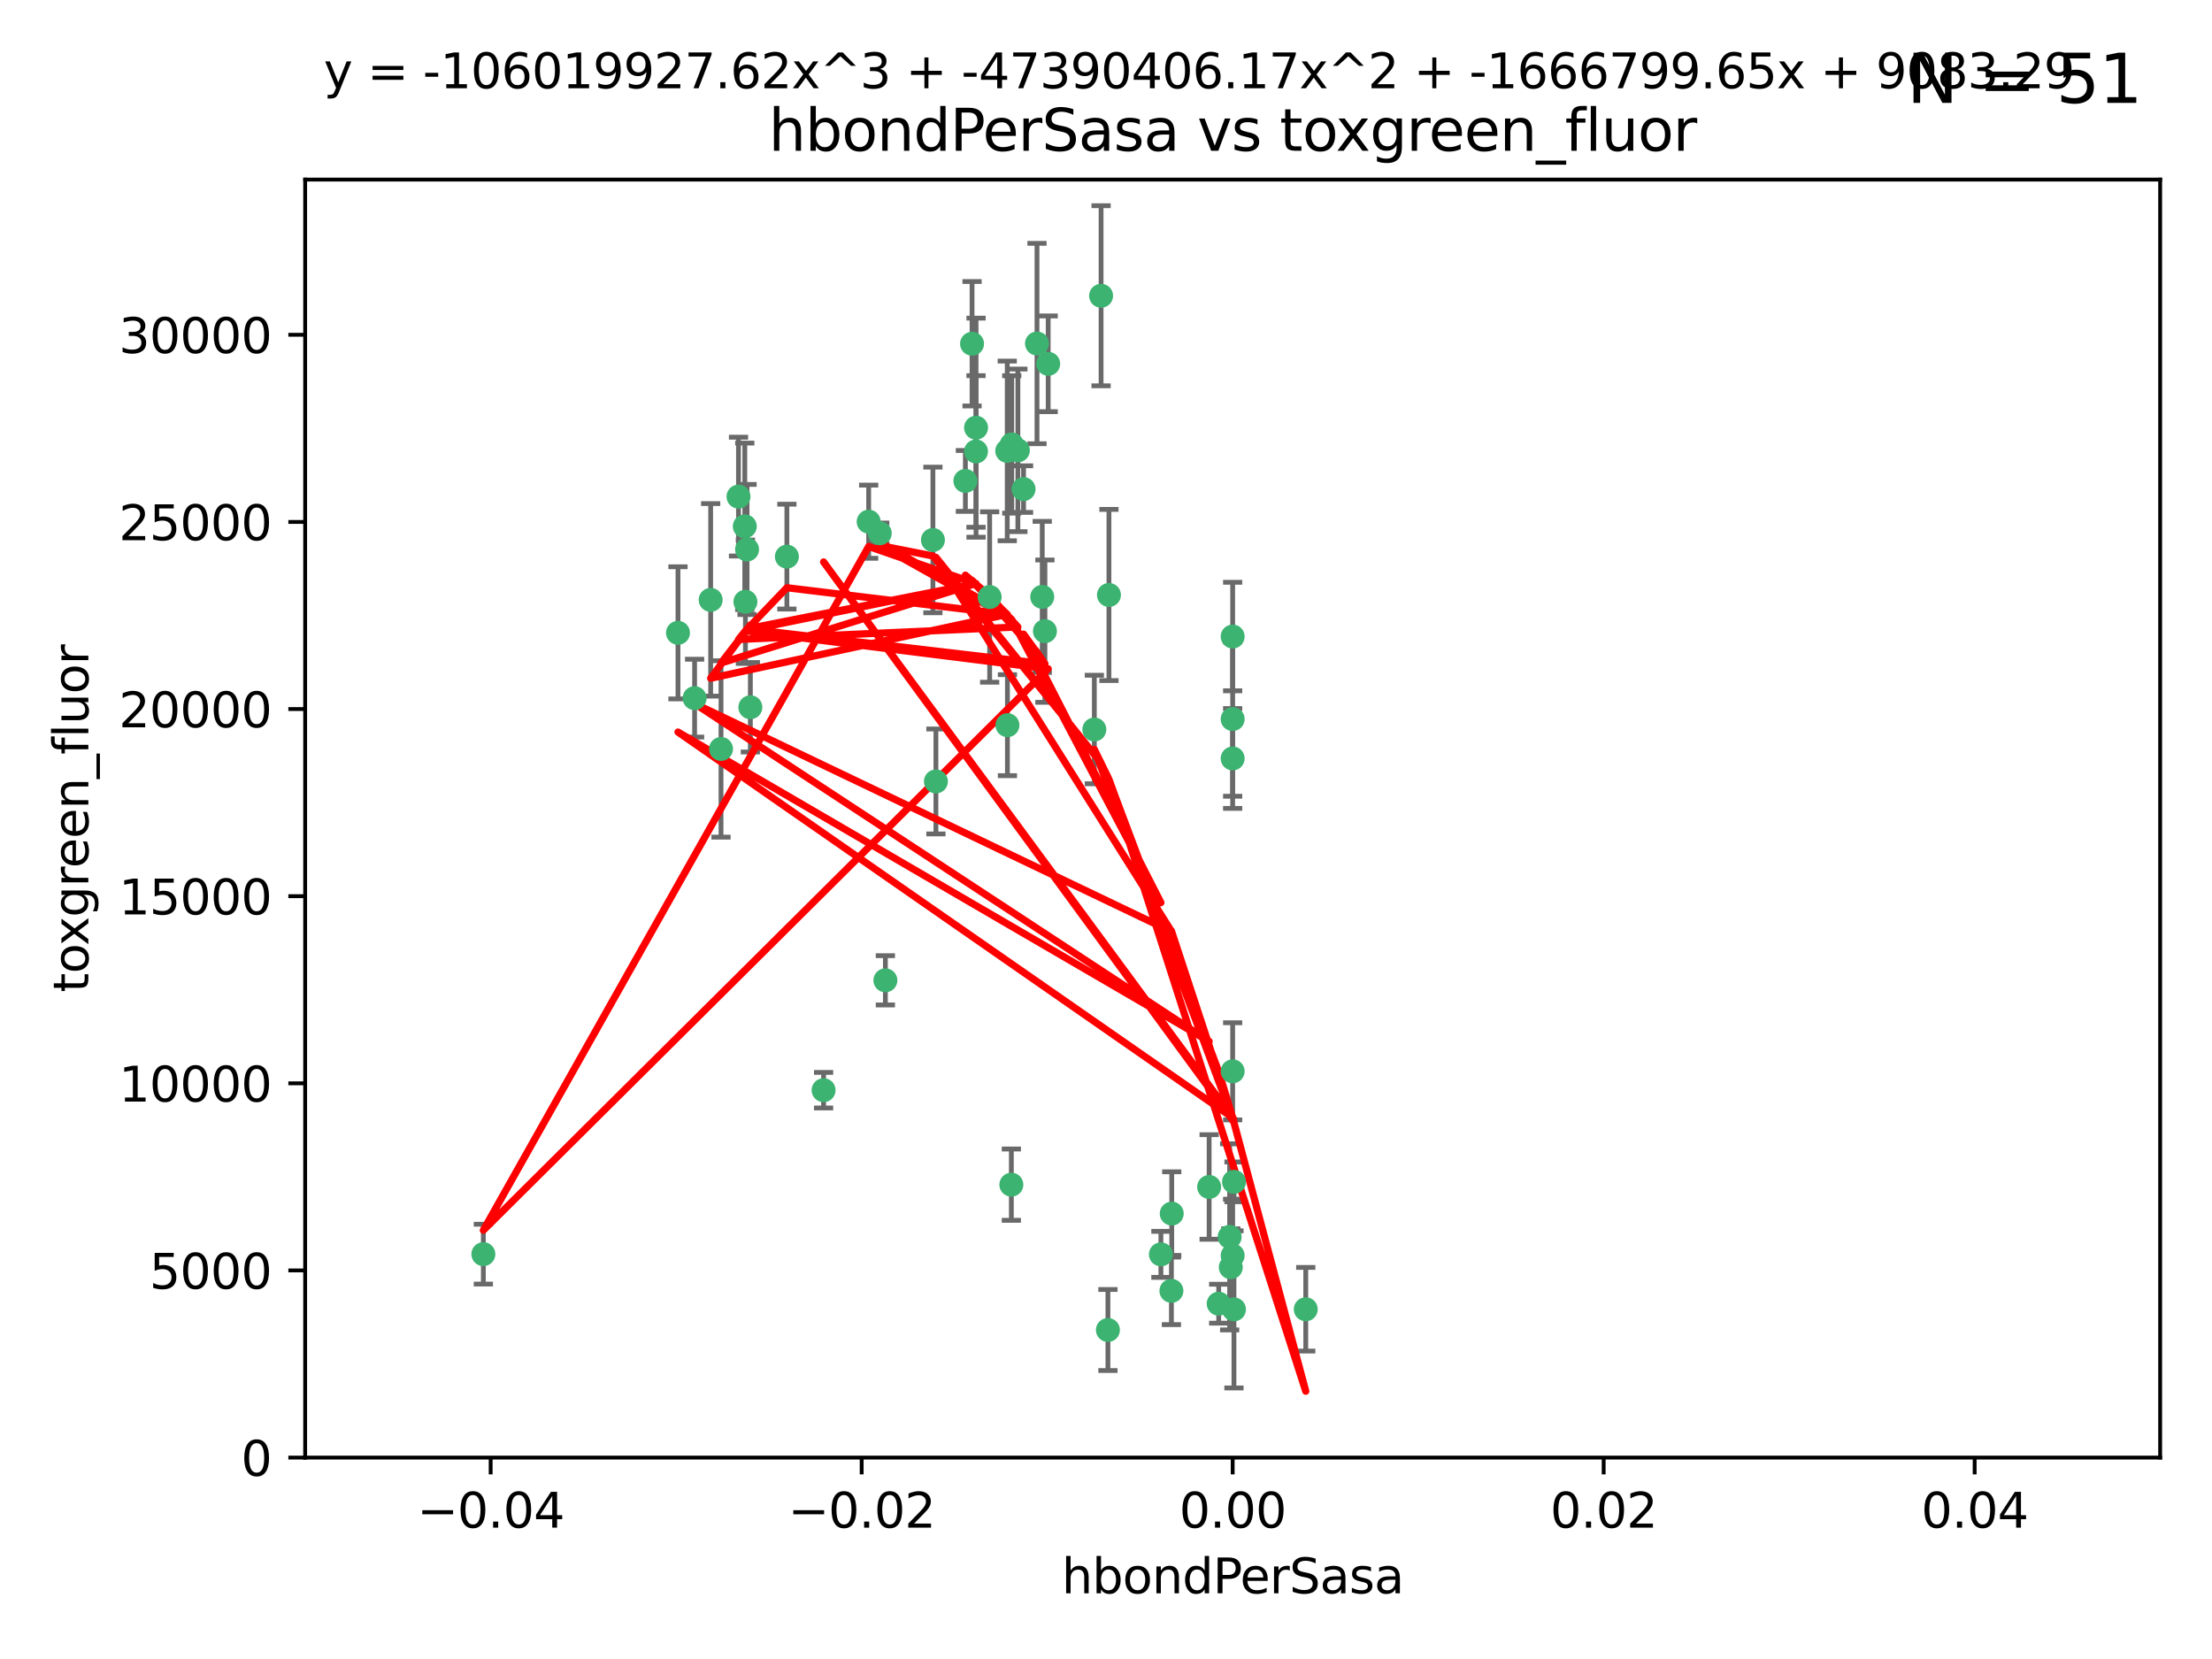 <?xml version="1.0" encoding="utf-8" standalone="no"?>
<!DOCTYPE svg PUBLIC "-//W3C//DTD SVG 1.1//EN"
  "http://www.w3.org/Graphics/SVG/1.1/DTD/svg11.dtd">
<svg xmlns:xlink="http://www.w3.org/1999/xlink" width="460.8pt" height="345.6pt" viewBox="0 0 460.8 345.6" xmlns="http://www.w3.org/2000/svg" version="1.1">
 <defs>
  <style type="text/css">*{stroke-linejoin: round; stroke-linecap: butt}</style>
 </defs>
 <g id="figure_1">
  <g id="patch_1">
   <path d="M 0 345.6 
L 460.8 345.6 
L 460.8 0 
L 0 0 
z
" style="fill: #ffffff"/>
  </g>
  <g id="axes_1">
   <g id="patch_2">
    <path d="M 63.571 303.64 
L 450 303.64 
L 450 37.411 
L 63.571 37.411 
z
" style="fill: #ffffff"/>
   </g>
   <g id="PathCollection_1">
    <defs>
     <path id="mbe8b7ec079" d="M 0 1.118 
C 0.297 1.118 0.581 1 0.791 0.791 
C 1 0.581 1.118 0.297 1.118 0 
C 1.118 -0.297 1 -0.581 0.791 -0.791 
C 0.581 -1 0.297 -1.118 0 -1.118 
C -0.297 -1.118 -0.581 -1 -0.791 -0.791 
C -1 -0.581 -1.118 -0.297 -1.118 0 
C -1.118 0.297 -1 0.581 -0.791 0.791 
C -0.581 1 -0.297 1.118 0 1.118 
z
" style="stroke: #3cb371"/>
    </defs>
    <g clip-path="url(#pa0b38a3436)">
     <use xlink:href="#mbe8b7ec079" x="216.026" y="71.562" style="fill: #3cb371; stroke: #3cb371"/>
     <use xlink:href="#mbe8b7ec079" x="217.677" y="131.48" style="fill: #3cb371; stroke: #3cb371"/>
     <use xlink:href="#mbe8b7ec079" x="155.626" y="114.467" style="fill: #3cb371; stroke: #3cb371"/>
     <use xlink:href="#mbe8b7ec079" x="203.329" y="89.097" style="fill: #3cb371; stroke: #3cb371"/>
     <use xlink:href="#mbe8b7ec079" x="180.96" y="108.676" style="fill: #3cb371; stroke: #3cb371"/>
     <use xlink:href="#mbe8b7ec079" x="100.691" y="261.259" style="fill: #3cb371; stroke: #3cb371"/>
     <use xlink:href="#mbe8b7ec079" x="218.359" y="75.786" style="fill: #3cb371; stroke: #3cb371"/>
     <use xlink:href="#mbe8b7ec079" x="155.286" y="125.356" style="fill: #3cb371; stroke: #3cb371"/>
     <use xlink:href="#mbe8b7ec079" x="203.319" y="94.046" style="fill: #3cb371; stroke: #3cb371"/>
     <use xlink:href="#mbe8b7ec079" x="150.202" y="156.019" style="fill: #3cb371; stroke: #3cb371"/>
     <use xlink:href="#mbe8b7ec079" x="156.315" y="147.335" style="fill: #3cb371; stroke: #3cb371"/>
     <use xlink:href="#mbe8b7ec079" x="148.044" y="124.965" style="fill: #3cb371; stroke: #3cb371"/>
     <use xlink:href="#mbe8b7ec079" x="209.828" y="93.933" style="fill: #3cb371; stroke: #3cb371"/>
     <use xlink:href="#mbe8b7ec079" x="163.922" y="115.953" style="fill: #3cb371; stroke: #3cb371"/>
     <use xlink:href="#mbe8b7ec079" x="155.154" y="109.646" style="fill: #3cb371; stroke: #3cb371"/>
     <use xlink:href="#mbe8b7ec079" x="153.844" y="103.453" style="fill: #3cb371; stroke: #3cb371"/>
     <use xlink:href="#mbe8b7ec079" x="212.043" y="93.812" style="fill: #3cb371; stroke: #3cb371"/>
     <use xlink:href="#mbe8b7ec079" x="206.164" y="124.367" style="fill: #3cb371; stroke: #3cb371"/>
     <use xlink:href="#mbe8b7ec079" x="201.107" y="100.184" style="fill: #3cb371; stroke: #3cb371"/>
     <use xlink:href="#mbe8b7ec079" x="210.768" y="92.588" style="fill: #3cb371; stroke: #3cb371"/>
     <use xlink:href="#mbe8b7ec079" x="241.838" y="261.303" style="fill: #3cb371; stroke: #3cb371"/>
     <use xlink:href="#mbe8b7ec079" x="213.226" y="101.886" style="fill: #3cb371; stroke: #3cb371"/>
     <use xlink:href="#mbe8b7ec079" x="217.118" y="124.337" style="fill: #3cb371; stroke: #3cb371"/>
     <use xlink:href="#mbe8b7ec079" x="202.496" y="71.61" style="fill: #3cb371; stroke: #3cb371"/>
     <use xlink:href="#mbe8b7ec079" x="209.868" y="151.067" style="fill: #3cb371; stroke: #3cb371"/>
     <use xlink:href="#mbe8b7ec079" x="184.442" y="204.22" style="fill: #3cb371; stroke: #3cb371"/>
     <use xlink:href="#mbe8b7ec079" x="210.682" y="246.787" style="fill: #3cb371; stroke: #3cb371"/>
     <use xlink:href="#mbe8b7ec079" x="183.273" y="111.087" style="fill: #3cb371; stroke: #3cb371"/>
     <use xlink:href="#mbe8b7ec079" x="194.344" y="112.487" style="fill: #3cb371; stroke: #3cb371"/>
     <use xlink:href="#mbe8b7ec079" x="229.376" y="61.614" style="fill: #3cb371; stroke: #3cb371"/>
     <use xlink:href="#mbe8b7ec079" x="194.968" y="162.792" style="fill: #3cb371; stroke: #3cb371"/>
     <use xlink:href="#mbe8b7ec079" x="244.095" y="252.814" style="fill: #3cb371; stroke: #3cb371"/>
     <use xlink:href="#mbe8b7ec079" x="144.699" y="145.439" style="fill: #3cb371; stroke: #3cb371"/>
     <use xlink:href="#mbe8b7ec079" x="251.887" y="247.267" style="fill: #3cb371; stroke: #3cb371"/>
     <use xlink:href="#mbe8b7ec079" x="141.236" y="131.829" style="fill: #3cb371; stroke: #3cb371"/>
     <use xlink:href="#mbe8b7ec079" x="256.786" y="132.603" style="fill: #3cb371; stroke: #3cb371"/>
     <use xlink:href="#mbe8b7ec079" x="244.027" y="268.906" style="fill: #3cb371; stroke: #3cb371"/>
     <use xlink:href="#mbe8b7ec079" x="256.397" y="263.993" style="fill: #3cb371; stroke: #3cb371"/>
     <use xlink:href="#mbe8b7ec079" x="253.875" y="271.584" style="fill: #3cb371; stroke: #3cb371"/>
     <use xlink:href="#mbe8b7ec079" x="230.801" y="277.063" style="fill: #3cb371; stroke: #3cb371"/>
     <use xlink:href="#mbe8b7ec079" x="227.97" y="151.97" style="fill: #3cb371; stroke: #3cb371"/>
     <use xlink:href="#mbe8b7ec079" x="257.056" y="272.768" style="fill: #3cb371; stroke: #3cb371"/>
     <use xlink:href="#mbe8b7ec079" x="256.786" y="223.176" style="fill: #3cb371; stroke: #3cb371"/>
     <use xlink:href="#mbe8b7ec079" x="256.159" y="257.661" style="fill: #3cb371; stroke: #3cb371"/>
     <use xlink:href="#mbe8b7ec079" x="256.786" y="149.795" style="fill: #3cb371; stroke: #3cb371"/>
     <use xlink:href="#mbe8b7ec079" x="256.786" y="261.551" style="fill: #3cb371; stroke: #3cb371"/>
     <use xlink:href="#mbe8b7ec079" x="272.013" y="272.741" style="fill: #3cb371; stroke: #3cb371"/>
     <use xlink:href="#mbe8b7ec079" x="231.015" y="123.943" style="fill: #3cb371; stroke: #3cb371"/>
     <use xlink:href="#mbe8b7ec079" x="257.069" y="246.204" style="fill: #3cb371; stroke: #3cb371"/>
     <use xlink:href="#mbe8b7ec079" x="171.569" y="227.107" style="fill: #3cb371; stroke: #3cb371"/>
     <use xlink:href="#mbe8b7ec079" x="256.786" y="157.999" style="fill: #3cb371; stroke: #3cb371"/>
    </g>
   </g>
   <g id="matplotlib.axis_1">
    <g id="xtick_1">
     <g id="line2d_1">
      <defs>
       <path id="maac0c11bdf" d="M 0 0 
L 0 3.5 
" style="stroke: #000000; stroke-width: 0.8"/>
      </defs>
      <g>
       <use xlink:href="#maac0c11bdf" x="102.214" y="303.64" style="stroke: #000000; stroke-width: 0.8"/>
      </g>
     </g>
     <g id="text_1">
      <!-- −0.04 -->
      <g transform="translate(86.891 318.238)scale(0.1 -0.1)">
       <defs>
        <path id="DejaVuSans-2212" d="M 678 2272 
L 4684 2272 
L 4684 1741 
L 678 1741 
L 678 2272 
z
" transform="scale(0.016)"/>
        <path id="DejaVuSans-30" d="M 2034 4250 
Q 1547 4250 1301 3770 
Q 1056 3291 1056 2328 
Q 1056 1369 1301 889 
Q 1547 409 2034 409 
Q 2525 409 2770 889 
Q 3016 1369 3016 2328 
Q 3016 3291 2770 3770 
Q 2525 4250 2034 4250 
z
M 2034 4750 
Q 2819 4750 3233 4129 
Q 3647 3509 3647 2328 
Q 3647 1150 3233 529 
Q 2819 -91 2034 -91 
Q 1250 -91 836 529 
Q 422 1150 422 2328 
Q 422 3509 836 4129 
Q 1250 4750 2034 4750 
z
" transform="scale(0.016)"/>
        <path id="DejaVuSans-2e" d="M 684 794 
L 1344 794 
L 1344 0 
L 684 0 
L 684 794 
z
" transform="scale(0.016)"/>
        <path id="DejaVuSans-34" d="M 2419 4116 
L 825 1625 
L 2419 1625 
L 2419 4116 
z
M 2253 4666 
L 3047 4666 
L 3047 1625 
L 3713 1625 
L 3713 1100 
L 3047 1100 
L 3047 0 
L 2419 0 
L 2419 1100 
L 313 1100 
L 313 1709 
L 2253 4666 
z
" transform="scale(0.016)"/>
       </defs>
       <use xlink:href="#DejaVuSans-2212"/>
       <use xlink:href="#DejaVuSans-30" x="83.789"/>
       <use xlink:href="#DejaVuSans-2e" x="147.412"/>
       <use xlink:href="#DejaVuSans-30" x="179.199"/>
       <use xlink:href="#DejaVuSans-34" x="242.822"/>
      </g>
     </g>
    </g>
    <g id="xtick_2">
     <g id="line2d_2">
      <g>
       <use xlink:href="#maac0c11bdf" x="179.5" y="303.64" style="stroke: #000000; stroke-width: 0.8"/>
      </g>
     </g>
     <g id="text_2">
      <!-- −0.02 -->
      <g transform="translate(164.177 318.238)scale(0.1 -0.1)">
       <defs>
        <path id="DejaVuSans-32" d="M 1228 531 
L 3431 531 
L 3431 0 
L 469 0 
L 469 531 
Q 828 903 1448 1529 
Q 2069 2156 2228 2338 
Q 2531 2678 2651 2914 
Q 2772 3150 2772 3378 
Q 2772 3750 2511 3984 
Q 2250 4219 1831 4219 
Q 1534 4219 1204 4116 
Q 875 4013 500 3803 
L 500 4441 
Q 881 4594 1212 4672 
Q 1544 4750 1819 4750 
Q 2544 4750 2975 4387 
Q 3406 4025 3406 3419 
Q 3406 3131 3298 2873 
Q 3191 2616 2906 2266 
Q 2828 2175 2409 1742 
Q 1991 1309 1228 531 
z
" transform="scale(0.016)"/>
       </defs>
       <use xlink:href="#DejaVuSans-2212"/>
       <use xlink:href="#DejaVuSans-30" x="83.789"/>
       <use xlink:href="#DejaVuSans-2e" x="147.412"/>
       <use xlink:href="#DejaVuSans-30" x="179.199"/>
       <use xlink:href="#DejaVuSans-32" x="242.822"/>
      </g>
     </g>
    </g>
    <g id="xtick_3">
     <g id="line2d_3">
      <g>
       <use xlink:href="#maac0c11bdf" x="256.786" y="303.64" style="stroke: #000000; stroke-width: 0.8"/>
      </g>
     </g>
     <g id="text_3">
      <!-- 0.00 -->
      <g transform="translate(245.653 318.238)scale(0.1 -0.1)">
       <use xlink:href="#DejaVuSans-30"/>
       <use xlink:href="#DejaVuSans-2e" x="63.623"/>
       <use xlink:href="#DejaVuSans-30" x="95.41"/>
       <use xlink:href="#DejaVuSans-30" x="159.033"/>
      </g>
     </g>
    </g>
    <g id="xtick_4">
     <g id="line2d_4">
      <g>
       <use xlink:href="#maac0c11bdf" x="334.071" y="303.64" style="stroke: #000000; stroke-width: 0.8"/>
      </g>
     </g>
     <g id="text_4">
      <!-- 0.02 -->
      <g transform="translate(322.939 318.238)scale(0.1 -0.1)">
       <use xlink:href="#DejaVuSans-30"/>
       <use xlink:href="#DejaVuSans-2e" x="63.623"/>
       <use xlink:href="#DejaVuSans-30" x="95.41"/>
       <use xlink:href="#DejaVuSans-32" x="159.033"/>
      </g>
     </g>
    </g>
    <g id="xtick_5">
     <g id="line2d_5">
      <g>
       <use xlink:href="#maac0c11bdf" x="411.357" y="303.64" style="stroke: #000000; stroke-width: 0.8"/>
      </g>
     </g>
     <g id="text_5">
      <!-- 0.04 -->
      <g transform="translate(400.224 318.238)scale(0.1 -0.1)">
       <use xlink:href="#DejaVuSans-30"/>
       <use xlink:href="#DejaVuSans-2e" x="63.623"/>
       <use xlink:href="#DejaVuSans-30" x="95.41"/>
       <use xlink:href="#DejaVuSans-34" x="159.033"/>
      </g>
     </g>
    </g>
    <g id="text_6">
     <!-- hbondPerSasa -->
     <g transform="translate(221.168 331.917)scale(0.1 -0.1)">
      <defs>
       <path id="DejaVuSans-68" d="M 3513 2113 
L 3513 0 
L 2938 0 
L 2938 2094 
Q 2938 2591 2744 2837 
Q 2550 3084 2163 3084 
Q 1697 3084 1428 2787 
Q 1159 2491 1159 1978 
L 1159 0 
L 581 0 
L 581 4863 
L 1159 4863 
L 1159 2956 
Q 1366 3272 1645 3428 
Q 1925 3584 2291 3584 
Q 2894 3584 3203 3211 
Q 3513 2838 3513 2113 
z
" transform="scale(0.016)"/>
       <path id="DejaVuSans-62" d="M 3116 1747 
Q 3116 2381 2855 2742 
Q 2594 3103 2138 3103 
Q 1681 3103 1420 2742 
Q 1159 2381 1159 1747 
Q 1159 1113 1420 752 
Q 1681 391 2138 391 
Q 2594 391 2855 752 
Q 3116 1113 3116 1747 
z
M 1159 2969 
Q 1341 3281 1617 3432 
Q 1894 3584 2278 3584 
Q 2916 3584 3314 3078 
Q 3713 2572 3713 1747 
Q 3713 922 3314 415 
Q 2916 -91 2278 -91 
Q 1894 -91 1617 61 
Q 1341 213 1159 525 
L 1159 0 
L 581 0 
L 581 4863 
L 1159 4863 
L 1159 2969 
z
" transform="scale(0.016)"/>
       <path id="DejaVuSans-6f" d="M 1959 3097 
Q 1497 3097 1228 2736 
Q 959 2375 959 1747 
Q 959 1119 1226 758 
Q 1494 397 1959 397 
Q 2419 397 2687 759 
Q 2956 1122 2956 1747 
Q 2956 2369 2687 2733 
Q 2419 3097 1959 3097 
z
M 1959 3584 
Q 2709 3584 3137 3096 
Q 3566 2609 3566 1747 
Q 3566 888 3137 398 
Q 2709 -91 1959 -91 
Q 1206 -91 779 398 
Q 353 888 353 1747 
Q 353 2609 779 3096 
Q 1206 3584 1959 3584 
z
" transform="scale(0.016)"/>
       <path id="DejaVuSans-6e" d="M 3513 2113 
L 3513 0 
L 2938 0 
L 2938 2094 
Q 2938 2591 2744 2837 
Q 2550 3084 2163 3084 
Q 1697 3084 1428 2787 
Q 1159 2491 1159 1978 
L 1159 0 
L 581 0 
L 581 3500 
L 1159 3500 
L 1159 2956 
Q 1366 3272 1645 3428 
Q 1925 3584 2291 3584 
Q 2894 3584 3203 3211 
Q 3513 2838 3513 2113 
z
" transform="scale(0.016)"/>
       <path id="DejaVuSans-64" d="M 2906 2969 
L 2906 4863 
L 3481 4863 
L 3481 0 
L 2906 0 
L 2906 525 
Q 2725 213 2448 61 
Q 2172 -91 1784 -91 
Q 1150 -91 751 415 
Q 353 922 353 1747 
Q 353 2572 751 3078 
Q 1150 3584 1784 3584 
Q 2172 3584 2448 3432 
Q 2725 3281 2906 2969 
z
M 947 1747 
Q 947 1113 1208 752 
Q 1469 391 1925 391 
Q 2381 391 2643 752 
Q 2906 1113 2906 1747 
Q 2906 2381 2643 2742 
Q 2381 3103 1925 3103 
Q 1469 3103 1208 2742 
Q 947 2381 947 1747 
z
" transform="scale(0.016)"/>
       <path id="DejaVuSans-50" d="M 1259 4147 
L 1259 2394 
L 2053 2394 
Q 2494 2394 2734 2622 
Q 2975 2850 2975 3272 
Q 2975 3691 2734 3919 
Q 2494 4147 2053 4147 
L 1259 4147 
z
M 628 4666 
L 2053 4666 
Q 2838 4666 3239 4311 
Q 3641 3956 3641 3272 
Q 3641 2581 3239 2228 
Q 2838 1875 2053 1875 
L 1259 1875 
L 1259 0 
L 628 0 
L 628 4666 
z
" transform="scale(0.016)"/>
       <path id="DejaVuSans-65" d="M 3597 1894 
L 3597 1613 
L 953 1613 
Q 991 1019 1311 708 
Q 1631 397 2203 397 
Q 2534 397 2845 478 
Q 3156 559 3463 722 
L 3463 178 
Q 3153 47 2828 -22 
Q 2503 -91 2169 -91 
Q 1331 -91 842 396 
Q 353 884 353 1716 
Q 353 2575 817 3079 
Q 1281 3584 2069 3584 
Q 2775 3584 3186 3129 
Q 3597 2675 3597 1894 
z
M 3022 2063 
Q 3016 2534 2758 2815 
Q 2500 3097 2075 3097 
Q 1594 3097 1305 2825 
Q 1016 2553 972 2059 
L 3022 2063 
z
" transform="scale(0.016)"/>
       <path id="DejaVuSans-72" d="M 2631 2963 
Q 2534 3019 2420 3045 
Q 2306 3072 2169 3072 
Q 1681 3072 1420 2755 
Q 1159 2438 1159 1844 
L 1159 0 
L 581 0 
L 581 3500 
L 1159 3500 
L 1159 2956 
Q 1341 3275 1631 3429 
Q 1922 3584 2338 3584 
Q 2397 3584 2469 3576 
Q 2541 3569 2628 3553 
L 2631 2963 
z
" transform="scale(0.016)"/>
       <path id="DejaVuSans-53" d="M 3425 4513 
L 3425 3897 
Q 3066 4069 2747 4153 
Q 2428 4238 2131 4238 
Q 1616 4238 1336 4038 
Q 1056 3838 1056 3469 
Q 1056 3159 1242 3001 
Q 1428 2844 1947 2747 
L 2328 2669 
Q 3034 2534 3370 2195 
Q 3706 1856 3706 1288 
Q 3706 609 3251 259 
Q 2797 -91 1919 -91 
Q 1588 -91 1214 -16 
Q 841 59 441 206 
L 441 856 
Q 825 641 1194 531 
Q 1563 422 1919 422 
Q 2459 422 2753 634 
Q 3047 847 3047 1241 
Q 3047 1584 2836 1778 
Q 2625 1972 2144 2069 
L 1759 2144 
Q 1053 2284 737 2584 
Q 422 2884 422 3419 
Q 422 4038 858 4394 
Q 1294 4750 2059 4750 
Q 2388 4750 2728 4690 
Q 3069 4631 3425 4513 
z
" transform="scale(0.016)"/>
       <path id="DejaVuSans-61" d="M 2194 1759 
Q 1497 1759 1228 1600 
Q 959 1441 959 1056 
Q 959 750 1161 570 
Q 1363 391 1709 391 
Q 2188 391 2477 730 
Q 2766 1069 2766 1631 
L 2766 1759 
L 2194 1759 
z
M 3341 1997 
L 3341 0 
L 2766 0 
L 2766 531 
Q 2569 213 2275 61 
Q 1981 -91 1556 -91 
Q 1019 -91 701 211 
Q 384 513 384 1019 
Q 384 1609 779 1909 
Q 1175 2209 1959 2209 
L 2766 2209 
L 2766 2266 
Q 2766 2663 2505 2880 
Q 2244 3097 1772 3097 
Q 1472 3097 1187 3025 
Q 903 2953 641 2809 
L 641 3341 
Q 956 3463 1253 3523 
Q 1550 3584 1831 3584 
Q 2591 3584 2966 3190 
Q 3341 2797 3341 1997 
z
" transform="scale(0.016)"/>
       <path id="DejaVuSans-73" d="M 2834 3397 
L 2834 2853 
Q 2591 2978 2328 3040 
Q 2066 3103 1784 3103 
Q 1356 3103 1142 2972 
Q 928 2841 928 2578 
Q 928 2378 1081 2264 
Q 1234 2150 1697 2047 
L 1894 2003 
Q 2506 1872 2764 1633 
Q 3022 1394 3022 966 
Q 3022 478 2636 193 
Q 2250 -91 1575 -91 
Q 1294 -91 989 -36 
Q 684 19 347 128 
L 347 722 
Q 666 556 975 473 
Q 1284 391 1588 391 
Q 1994 391 2212 530 
Q 2431 669 2431 922 
Q 2431 1156 2273 1281 
Q 2116 1406 1581 1522 
L 1381 1569 
Q 847 1681 609 1914 
Q 372 2147 372 2553 
Q 372 3047 722 3315 
Q 1072 3584 1716 3584 
Q 2034 3584 2315 3537 
Q 2597 3491 2834 3397 
z
" transform="scale(0.016)"/>
      </defs>
      <use xlink:href="#DejaVuSans-68"/>
      <use xlink:href="#DejaVuSans-62" x="63.379"/>
      <use xlink:href="#DejaVuSans-6f" x="126.855"/>
      <use xlink:href="#DejaVuSans-6e" x="188.037"/>
      <use xlink:href="#DejaVuSans-64" x="251.416"/>
      <use xlink:href="#DejaVuSans-50" x="314.893"/>
      <use xlink:href="#DejaVuSans-65" x="371.57"/>
      <use xlink:href="#DejaVuSans-72" x="433.094"/>
      <use xlink:href="#DejaVuSans-53" x="474.207"/>
      <use xlink:href="#DejaVuSans-61" x="537.684"/>
      <use xlink:href="#DejaVuSans-73" x="598.963"/>
      <use xlink:href="#DejaVuSans-61" x="651.062"/>
     </g>
    </g>
   </g>
   <g id="matplotlib.axis_2">
    <g id="ytick_1">
     <g id="line2d_6">
      <defs>
       <path id="m51883633b3" d="M 0 0 
L -3.5 0 
" style="stroke: #000000; stroke-width: 0.8"/>
      </defs>
      <g>
       <use xlink:href="#m51883633b3" x="63.571" y="303.64" style="stroke: #000000; stroke-width: 0.8"/>
      </g>
     </g>
     <g id="text_7">
      <!-- 0 -->
      <g transform="translate(50.209 307.439)scale(0.1 -0.1)">
       <use xlink:href="#DejaVuSans-30"/>
      </g>
     </g>
    </g>
    <g id="ytick_2">
     <g id="line2d_7">
      <g>
       <use xlink:href="#m51883633b3" x="63.571" y="264.657" style="stroke: #000000; stroke-width: 0.8"/>
      </g>
     </g>
     <g id="text_8">
      <!-- 5000 -->
      <g transform="translate(31.121 268.457)scale(0.1 -0.1)">
       <defs>
        <path id="DejaVuSans-35" d="M 691 4666 
L 3169 4666 
L 3169 4134 
L 1269 4134 
L 1269 2991 
Q 1406 3038 1543 3061 
Q 1681 3084 1819 3084 
Q 2600 3084 3056 2656 
Q 3513 2228 3513 1497 
Q 3513 744 3044 326 
Q 2575 -91 1722 -91 
Q 1428 -91 1123 -41 
Q 819 9 494 109 
L 494 744 
Q 775 591 1075 516 
Q 1375 441 1709 441 
Q 2250 441 2565 725 
Q 2881 1009 2881 1497 
Q 2881 1984 2565 2268 
Q 2250 2553 1709 2553 
Q 1456 2553 1204 2497 
Q 953 2441 691 2322 
L 691 4666 
z
" transform="scale(0.016)"/>
       </defs>
       <use xlink:href="#DejaVuSans-35"/>
       <use xlink:href="#DejaVuSans-30" x="63.623"/>
       <use xlink:href="#DejaVuSans-30" x="127.246"/>
       <use xlink:href="#DejaVuSans-30" x="190.869"/>
      </g>
     </g>
    </g>
    <g id="ytick_3">
     <g id="line2d_8">
      <g>
       <use xlink:href="#m51883633b3" x="63.571" y="225.675" style="stroke: #000000; stroke-width: 0.8"/>
      </g>
     </g>
     <g id="text_9">
      <!-- 10000 -->
      <g transform="translate(24.759 229.474)scale(0.1 -0.1)">
       <defs>
        <path id="DejaVuSans-31" d="M 794 531 
L 1825 531 
L 1825 4091 
L 703 3866 
L 703 4441 
L 1819 4666 
L 2450 4666 
L 2450 531 
L 3481 531 
L 3481 0 
L 794 0 
L 794 531 
z
" transform="scale(0.016)"/>
       </defs>
       <use xlink:href="#DejaVuSans-31"/>
       <use xlink:href="#DejaVuSans-30" x="63.623"/>
       <use xlink:href="#DejaVuSans-30" x="127.246"/>
       <use xlink:href="#DejaVuSans-30" x="190.869"/>
       <use xlink:href="#DejaVuSans-30" x="254.492"/>
      </g>
     </g>
    </g>
    <g id="ytick_4">
     <g id="line2d_9">
      <g>
       <use xlink:href="#m51883633b3" x="63.571" y="186.692" style="stroke: #000000; stroke-width: 0.8"/>
      </g>
     </g>
     <g id="text_10">
      <!-- 15000 -->
      <g transform="translate(24.759 190.492)scale(0.1 -0.1)">
       <use xlink:href="#DejaVuSans-31"/>
       <use xlink:href="#DejaVuSans-35" x="63.623"/>
       <use xlink:href="#DejaVuSans-30" x="127.246"/>
       <use xlink:href="#DejaVuSans-30" x="190.869"/>
       <use xlink:href="#DejaVuSans-30" x="254.492"/>
      </g>
     </g>
    </g>
    <g id="ytick_5">
     <g id="line2d_10">
      <g>
       <use xlink:href="#m51883633b3" x="63.571" y="147.71" style="stroke: #000000; stroke-width: 0.8"/>
      </g>
     </g>
     <g id="text_11">
      <!-- 20000 -->
      <g transform="translate(24.759 151.509)scale(0.1 -0.1)">
       <use xlink:href="#DejaVuSans-32"/>
       <use xlink:href="#DejaVuSans-30" x="63.623"/>
       <use xlink:href="#DejaVuSans-30" x="127.246"/>
       <use xlink:href="#DejaVuSans-30" x="190.869"/>
       <use xlink:href="#DejaVuSans-30" x="254.492"/>
      </g>
     </g>
    </g>
    <g id="ytick_6">
     <g id="line2d_11">
      <g>
       <use xlink:href="#m51883633b3" x="63.571" y="108.727" style="stroke: #000000; stroke-width: 0.8"/>
      </g>
     </g>
     <g id="text_12">
      <!-- 25000 -->
      <g transform="translate(24.759 112.527)scale(0.1 -0.1)">
       <use xlink:href="#DejaVuSans-32"/>
       <use xlink:href="#DejaVuSans-35" x="63.623"/>
       <use xlink:href="#DejaVuSans-30" x="127.246"/>
       <use xlink:href="#DejaVuSans-30" x="190.869"/>
       <use xlink:href="#DejaVuSans-30" x="254.492"/>
      </g>
     </g>
    </g>
    <g id="ytick_7">
     <g id="line2d_12">
      <g>
       <use xlink:href="#m51883633b3" x="63.571" y="69.745" style="stroke: #000000; stroke-width: 0.8"/>
      </g>
     </g>
     <g id="text_13">
      <!-- 30000 -->
      <g transform="translate(24.759 73.544)scale(0.1 -0.1)">
       <defs>
        <path id="DejaVuSans-33" d="M 2597 2516 
Q 3050 2419 3304 2112 
Q 3559 1806 3559 1356 
Q 3559 666 3084 287 
Q 2609 -91 1734 -91 
Q 1441 -91 1130 -33 
Q 819 25 488 141 
L 488 750 
Q 750 597 1062 519 
Q 1375 441 1716 441 
Q 2309 441 2620 675 
Q 2931 909 2931 1356 
Q 2931 1769 2642 2001 
Q 2353 2234 1838 2234 
L 1294 2234 
L 1294 2753 
L 1863 2753 
Q 2328 2753 2575 2939 
Q 2822 3125 2822 3475 
Q 2822 3834 2567 4026 
Q 2313 4219 1838 4219 
Q 1578 4219 1281 4162 
Q 984 4106 628 3988 
L 628 4550 
Q 988 4650 1302 4700 
Q 1616 4750 1894 4750 
Q 2613 4750 3031 4423 
Q 3450 4097 3450 3541 
Q 3450 3153 3228 2886 
Q 3006 2619 2597 2516 
z
" transform="scale(0.016)"/>
       </defs>
       <use xlink:href="#DejaVuSans-33"/>
       <use xlink:href="#DejaVuSans-30" x="63.623"/>
       <use xlink:href="#DejaVuSans-30" x="127.246"/>
       <use xlink:href="#DejaVuSans-30" x="190.869"/>
       <use xlink:href="#DejaVuSans-30" x="254.492"/>
      </g>
     </g>
    </g>
    <g id="text_14">
     <!-- toxgreen_fluor -->
     <g transform="translate(18.401 206.72)rotate(-90)scale(0.1 -0.1)">
      <defs>
       <path id="DejaVuSans-74" d="M 1172 4494 
L 1172 3500 
L 2356 3500 
L 2356 3053 
L 1172 3053 
L 1172 1153 
Q 1172 725 1289 603 
Q 1406 481 1766 481 
L 2356 481 
L 2356 0 
L 1766 0 
Q 1100 0 847 248 
Q 594 497 594 1153 
L 594 3053 
L 172 3053 
L 172 3500 
L 594 3500 
L 594 4494 
L 1172 4494 
z
" transform="scale(0.016)"/>
       <path id="DejaVuSans-78" d="M 3513 3500 
L 2247 1797 
L 3578 0 
L 2900 0 
L 1881 1375 
L 863 0 
L 184 0 
L 1544 1831 
L 300 3500 
L 978 3500 
L 1906 2253 
L 2834 3500 
L 3513 3500 
z
" transform="scale(0.016)"/>
       <path id="DejaVuSans-67" d="M 2906 1791 
Q 2906 2416 2648 2759 
Q 2391 3103 1925 3103 
Q 1463 3103 1205 2759 
Q 947 2416 947 1791 
Q 947 1169 1205 825 
Q 1463 481 1925 481 
Q 2391 481 2648 825 
Q 2906 1169 2906 1791 
z
M 3481 434 
Q 3481 -459 3084 -895 
Q 2688 -1331 1869 -1331 
Q 1566 -1331 1297 -1286 
Q 1028 -1241 775 -1147 
L 775 -588 
Q 1028 -725 1275 -790 
Q 1522 -856 1778 -856 
Q 2344 -856 2625 -561 
Q 2906 -266 2906 331 
L 2906 616 
Q 2728 306 2450 153 
Q 2172 0 1784 0 
Q 1141 0 747 490 
Q 353 981 353 1791 
Q 353 2603 747 3093 
Q 1141 3584 1784 3584 
Q 2172 3584 2450 3431 
Q 2728 3278 2906 2969 
L 2906 3500 
L 3481 3500 
L 3481 434 
z
" transform="scale(0.016)"/>
       <path id="DejaVuSans-5f" d="M 3263 -1063 
L 3263 -1509 
L -63 -1509 
L -63 -1063 
L 3263 -1063 
z
" transform="scale(0.016)"/>
       <path id="DejaVuSans-66" d="M 2375 4863 
L 2375 4384 
L 1825 4384 
Q 1516 4384 1395 4259 
Q 1275 4134 1275 3809 
L 1275 3500 
L 2222 3500 
L 2222 3053 
L 1275 3053 
L 1275 0 
L 697 0 
L 697 3053 
L 147 3053 
L 147 3500 
L 697 3500 
L 697 3744 
Q 697 4328 969 4595 
Q 1241 4863 1831 4863 
L 2375 4863 
z
" transform="scale(0.016)"/>
       <path id="DejaVuSans-6c" d="M 603 4863 
L 1178 4863 
L 1178 0 
L 603 0 
L 603 4863 
z
" transform="scale(0.016)"/>
       <path id="DejaVuSans-75" d="M 544 1381 
L 544 3500 
L 1119 3500 
L 1119 1403 
Q 1119 906 1312 657 
Q 1506 409 1894 409 
Q 2359 409 2629 706 
Q 2900 1003 2900 1516 
L 2900 3500 
L 3475 3500 
L 3475 0 
L 2900 0 
L 2900 538 
Q 2691 219 2414 64 
Q 2138 -91 1772 -91 
Q 1169 -91 856 284 
Q 544 659 544 1381 
z
M 1991 3584 
L 1991 3584 
z
" transform="scale(0.016)"/>
      </defs>
      <use xlink:href="#DejaVuSans-74"/>
      <use xlink:href="#DejaVuSans-6f" x="39.209"/>
      <use xlink:href="#DejaVuSans-78" x="97.266"/>
      <use xlink:href="#DejaVuSans-67" x="156.445"/>
      <use xlink:href="#DejaVuSans-72" x="219.922"/>
      <use xlink:href="#DejaVuSans-65" x="258.785"/>
      <use xlink:href="#DejaVuSans-65" x="320.309"/>
      <use xlink:href="#DejaVuSans-6e" x="381.832"/>
      <use xlink:href="#DejaVuSans-5f" x="445.211"/>
      <use xlink:href="#DejaVuSans-66" x="495.211"/>
      <use xlink:href="#DejaVuSans-6c" x="530.416"/>
      <use xlink:href="#DejaVuSans-75" x="558.199"/>
      <use xlink:href="#DejaVuSans-6f" x="621.578"/>
      <use xlink:href="#DejaVuSans-72" x="682.76"/>
     </g>
    </g>
   </g>
   <g id="LineCollection_1">
    <path d="M 216.026 92.434 
L 216.026 50.691 
" clip-path="url(#pa0b38a3436)" style="fill: none; stroke: #696969"/>
    <path d="M 217.677 146.307 
L 217.677 116.654 
" clip-path="url(#pa0b38a3436)" style="fill: none; stroke: #696969"/>
    <path d="M 155.626 128.017 
L 155.626 100.917 
" clip-path="url(#pa0b38a3436)" style="fill: none; stroke: #696969"/>
    <path d="M 203.329 111.917 
L 203.329 66.277 
" clip-path="url(#pa0b38a3436)" style="fill: none; stroke: #696969"/>
    <path d="M 180.96 116.296 
L 180.96 101.057 
" clip-path="url(#pa0b38a3436)" style="fill: none; stroke: #696969"/>
    <path d="M 100.691 267.49 
L 100.691 255.028 
" clip-path="url(#pa0b38a3436)" style="fill: none; stroke: #696969"/>
    <path d="M 218.359 85.756 
L 218.359 65.815 
" clip-path="url(#pa0b38a3436)" style="fill: none; stroke: #696969"/>
    <path d="M 155.286 138.211 
L 155.286 112.501 
" clip-path="url(#pa0b38a3436)" style="fill: none; stroke: #696969"/>
    <path d="M 203.319 109.836 
L 203.319 78.257 
" clip-path="url(#pa0b38a3436)" style="fill: none; stroke: #696969"/>
    <path d="M 150.202 174.39 
L 150.202 137.647 
" clip-path="url(#pa0b38a3436)" style="fill: none; stroke: #696969"/>
    <path d="M 156.315 156.65 
L 156.315 138.02 
" clip-path="url(#pa0b38a3436)" style="fill: none; stroke: #696969"/>
    <path d="M 148.044 145.018 
L 148.044 104.912 
" clip-path="url(#pa0b38a3436)" style="fill: none; stroke: #696969"/>
    <path d="M 209.828 112.649 
L 209.828 75.218 
" clip-path="url(#pa0b38a3436)" style="fill: none; stroke: #696969"/>
    <path d="M 163.922 126.872 
L 163.922 105.035 
" clip-path="url(#pa0b38a3436)" style="fill: none; stroke: #696969"/>
    <path d="M 155.154 126.988 
L 155.154 92.305 
" clip-path="url(#pa0b38a3436)" style="fill: none; stroke: #696969"/>
    <path d="M 153.844 115.826 
L 153.844 91.08 
" clip-path="url(#pa0b38a3436)" style="fill: none; stroke: #696969"/>
    <path d="M 212.043 110.745 
L 212.043 76.878 
" clip-path="url(#pa0b38a3436)" style="fill: none; stroke: #696969"/>
    <path d="M 206.164 142.114 
L 206.164 106.621 
" clip-path="url(#pa0b38a3436)" style="fill: none; stroke: #696969"/>
    <path d="M 201.107 106.525 
L 201.107 93.844 
" clip-path="url(#pa0b38a3436)" style="fill: none; stroke: #696969"/>
    <path d="M 210.768 106.902 
L 210.768 78.274 
" clip-path="url(#pa0b38a3436)" style="fill: none; stroke: #696969"/>
    <path d="M 241.838 266.097 
L 241.838 256.51 
" clip-path="url(#pa0b38a3436)" style="fill: none; stroke: #696969"/>
    <path d="M 213.226 106.741 
L 213.226 97.032 
" clip-path="url(#pa0b38a3436)" style="fill: none; stroke: #696969"/>
    <path d="M 217.118 140.07 
L 217.118 108.604 
" clip-path="url(#pa0b38a3436)" style="fill: none; stroke: #696969"/>
    <path d="M 202.496 84.576 
L 202.496 58.645 
" clip-path="url(#pa0b38a3436)" style="fill: none; stroke: #696969"/>
    <path d="M 209.868 161.588 
L 209.868 140.547 
" clip-path="url(#pa0b38a3436)" style="fill: none; stroke: #696969"/>
    <path d="M 184.442 209.352 
L 184.442 199.087 
" clip-path="url(#pa0b38a3436)" style="fill: none; stroke: #696969"/>
    <path d="M 210.682 254.215 
L 210.682 239.358 
" clip-path="url(#pa0b38a3436)" style="fill: none; stroke: #696969"/>
    <path d="M 183.273 113.226 
L 183.273 108.949 
" clip-path="url(#pa0b38a3436)" style="fill: none; stroke: #696969"/>
    <path d="M 194.344 127.655 
L 194.344 97.319 
" clip-path="url(#pa0b38a3436)" style="fill: none; stroke: #696969"/>
    <path d="M 229.376 80.373 
L 229.376 42.855 
" clip-path="url(#pa0b38a3436)" style="fill: none; stroke: #696969"/>
    <path d="M 194.968 173.718 
L 194.968 151.865 
" clip-path="url(#pa0b38a3436)" style="fill: none; stroke: #696969"/>
    <path d="M 244.095 261.522 
L 244.095 244.105 
" clip-path="url(#pa0b38a3436)" style="fill: none; stroke: #696969"/>
    <path d="M 144.699 153.546 
L 144.699 137.331 
" clip-path="url(#pa0b38a3436)" style="fill: none; stroke: #696969"/>
    <path d="M 251.887 258.157 
L 251.887 236.377 
" clip-path="url(#pa0b38a3436)" style="fill: none; stroke: #696969"/>
    <path d="M 141.236 145.591 
L 141.236 118.067 
" clip-path="url(#pa0b38a3436)" style="fill: none; stroke: #696969"/>
    <path d="M 256.786 143.904 
L 256.786 121.303 
" clip-path="url(#pa0b38a3436)" style="fill: none; stroke: #696969"/>
    <path d="M 244.027 275.94 
L 244.027 261.871 
" clip-path="url(#pa0b38a3436)" style="fill: none; stroke: #696969"/>
    <path d="M 256.397 272.003 
L 256.397 255.982 
" clip-path="url(#pa0b38a3436)" style="fill: none; stroke: #696969"/>
    <path d="M 253.875 275.64 
L 253.875 267.529 
" clip-path="url(#pa0b38a3436)" style="fill: none; stroke: #696969"/>
    <path d="M 230.801 285.505 
L 230.801 268.621 
" clip-path="url(#pa0b38a3436)" style="fill: none; stroke: #696969"/>
    <path d="M 227.97 163.271 
L 227.97 140.669 
" clip-path="url(#pa0b38a3436)" style="fill: none; stroke: #696969"/>
    <path d="M 257.056 289.135 
L 257.056 256.401 
" clip-path="url(#pa0b38a3436)" style="fill: none; stroke: #696969"/>
    <path d="M 256.786 233.292 
L 256.786 213.059 
" clip-path="url(#pa0b38a3436)" style="fill: none; stroke: #696969"/>
    <path d="M 256.159 277.044 
L 256.159 238.278 
" clip-path="url(#pa0b38a3436)" style="fill: none; stroke: #696969"/>
    <path d="M 256.786 165.867 
L 256.786 133.723 
" clip-path="url(#pa0b38a3436)" style="fill: none; stroke: #696969"/>
    <path d="M 256.786 273.286 
L 256.786 249.816 
" clip-path="url(#pa0b38a3436)" style="fill: none; stroke: #696969"/>
    <path d="M 272.013 281.454 
L 272.013 264.027 
" clip-path="url(#pa0b38a3436)" style="fill: none; stroke: #696969"/>
    <path d="M 231.015 141.769 
L 231.015 106.117 
" clip-path="url(#pa0b38a3436)" style="fill: none; stroke: #696969"/>
    <path d="M 257.069 250.348 
L 257.069 242.06 
" clip-path="url(#pa0b38a3436)" style="fill: none; stroke: #696969"/>
    <path d="M 171.569 230.811 
L 171.569 223.403 
" clip-path="url(#pa0b38a3436)" style="fill: none; stroke: #696969"/>
    <path d="M 256.786 168.403 
L 256.786 147.594 
" clip-path="url(#pa0b38a3436)" style="fill: none; stroke: #696969"/>
   </g>
   <g id="line2d_13">
    <defs>
     <path id="meab6cb2048" d="M 2 0 
L -2 -0 
" style="stroke: #696969"/>
    </defs>
    <g clip-path="url(#pa0b38a3436)">
     <use xlink:href="#meab6cb2048" x="216.026" y="92.434" style="fill: #696969; stroke: #696969"/>
     <use xlink:href="#meab6cb2048" x="217.677" y="146.307" style="fill: #696969; stroke: #696969"/>
     <use xlink:href="#meab6cb2048" x="155.626" y="128.017" style="fill: #696969; stroke: #696969"/>
     <use xlink:href="#meab6cb2048" x="203.329" y="111.917" style="fill: #696969; stroke: #696969"/>
     <use xlink:href="#meab6cb2048" x="180.96" y="116.296" style="fill: #696969; stroke: #696969"/>
     <use xlink:href="#meab6cb2048" x="100.691" y="267.49" style="fill: #696969; stroke: #696969"/>
     <use xlink:href="#meab6cb2048" x="218.359" y="85.756" style="fill: #696969; stroke: #696969"/>
     <use xlink:href="#meab6cb2048" x="155.286" y="138.211" style="fill: #696969; stroke: #696969"/>
     <use xlink:href="#meab6cb2048" x="203.319" y="109.836" style="fill: #696969; stroke: #696969"/>
     <use xlink:href="#meab6cb2048" x="150.202" y="174.39" style="fill: #696969; stroke: #696969"/>
     <use xlink:href="#meab6cb2048" x="156.315" y="156.65" style="fill: #696969; stroke: #696969"/>
     <use xlink:href="#meab6cb2048" x="148.044" y="145.018" style="fill: #696969; stroke: #696969"/>
     <use xlink:href="#meab6cb2048" x="209.828" y="112.649" style="fill: #696969; stroke: #696969"/>
     <use xlink:href="#meab6cb2048" x="163.922" y="126.872" style="fill: #696969; stroke: #696969"/>
     <use xlink:href="#meab6cb2048" x="155.154" y="126.988" style="fill: #696969; stroke: #696969"/>
     <use xlink:href="#meab6cb2048" x="153.844" y="115.826" style="fill: #696969; stroke: #696969"/>
     <use xlink:href="#meab6cb2048" x="212.043" y="110.745" style="fill: #696969; stroke: #696969"/>
     <use xlink:href="#meab6cb2048" x="206.164" y="142.114" style="fill: #696969; stroke: #696969"/>
     <use xlink:href="#meab6cb2048" x="201.107" y="106.525" style="fill: #696969; stroke: #696969"/>
     <use xlink:href="#meab6cb2048" x="210.768" y="106.902" style="fill: #696969; stroke: #696969"/>
     <use xlink:href="#meab6cb2048" x="241.838" y="266.097" style="fill: #696969; stroke: #696969"/>
     <use xlink:href="#meab6cb2048" x="213.226" y="106.741" style="fill: #696969; stroke: #696969"/>
     <use xlink:href="#meab6cb2048" x="217.118" y="140.07" style="fill: #696969; stroke: #696969"/>
     <use xlink:href="#meab6cb2048" x="202.496" y="84.576" style="fill: #696969; stroke: #696969"/>
     <use xlink:href="#meab6cb2048" x="209.868" y="161.588" style="fill: #696969; stroke: #696969"/>
     <use xlink:href="#meab6cb2048" x="184.442" y="209.352" style="fill: #696969; stroke: #696969"/>
     <use xlink:href="#meab6cb2048" x="210.682" y="254.215" style="fill: #696969; stroke: #696969"/>
     <use xlink:href="#meab6cb2048" x="183.273" y="113.226" style="fill: #696969; stroke: #696969"/>
     <use xlink:href="#meab6cb2048" x="194.344" y="127.655" style="fill: #696969; stroke: #696969"/>
     <use xlink:href="#meab6cb2048" x="229.376" y="80.373" style="fill: #696969; stroke: #696969"/>
     <use xlink:href="#meab6cb2048" x="194.968" y="173.718" style="fill: #696969; stroke: #696969"/>
     <use xlink:href="#meab6cb2048" x="244.095" y="261.522" style="fill: #696969; stroke: #696969"/>
     <use xlink:href="#meab6cb2048" x="144.699" y="153.546" style="fill: #696969; stroke: #696969"/>
     <use xlink:href="#meab6cb2048" x="251.887" y="258.157" style="fill: #696969; stroke: #696969"/>
     <use xlink:href="#meab6cb2048" x="141.236" y="145.591" style="fill: #696969; stroke: #696969"/>
     <use xlink:href="#meab6cb2048" x="256.786" y="143.904" style="fill: #696969; stroke: #696969"/>
     <use xlink:href="#meab6cb2048" x="244.027" y="275.94" style="fill: #696969; stroke: #696969"/>
     <use xlink:href="#meab6cb2048" x="256.397" y="272.003" style="fill: #696969; stroke: #696969"/>
     <use xlink:href="#meab6cb2048" x="253.875" y="275.64" style="fill: #696969; stroke: #696969"/>
     <use xlink:href="#meab6cb2048" x="230.801" y="285.505" style="fill: #696969; stroke: #696969"/>
     <use xlink:href="#meab6cb2048" x="227.97" y="163.271" style="fill: #696969; stroke: #696969"/>
     <use xlink:href="#meab6cb2048" x="257.056" y="289.135" style="fill: #696969; stroke: #696969"/>
     <use xlink:href="#meab6cb2048" x="256.786" y="233.292" style="fill: #696969; stroke: #696969"/>
     <use xlink:href="#meab6cb2048" x="256.159" y="277.044" style="fill: #696969; stroke: #696969"/>
     <use xlink:href="#meab6cb2048" x="256.786" y="165.867" style="fill: #696969; stroke: #696969"/>
     <use xlink:href="#meab6cb2048" x="256.786" y="273.286" style="fill: #696969; stroke: #696969"/>
     <use xlink:href="#meab6cb2048" x="272.013" y="281.454" style="fill: #696969; stroke: #696969"/>
     <use xlink:href="#meab6cb2048" x="231.015" y="141.769" style="fill: #696969; stroke: #696969"/>
     <use xlink:href="#meab6cb2048" x="257.069" y="250.348" style="fill: #696969; stroke: #696969"/>
     <use xlink:href="#meab6cb2048" x="171.569" y="230.811" style="fill: #696969; stroke: #696969"/>
     <use xlink:href="#meab6cb2048" x="256.786" y="168.403" style="fill: #696969; stroke: #696969"/>
    </g>
   </g>
   <g id="line2d_14">
    <g clip-path="url(#pa0b38a3436)">
     <use xlink:href="#meab6cb2048" x="216.026" y="50.691" style="fill: #696969; stroke: #696969"/>
     <use xlink:href="#meab6cb2048" x="217.677" y="116.654" style="fill: #696969; stroke: #696969"/>
     <use xlink:href="#meab6cb2048" x="155.626" y="100.917" style="fill: #696969; stroke: #696969"/>
     <use xlink:href="#meab6cb2048" x="203.329" y="66.277" style="fill: #696969; stroke: #696969"/>
     <use xlink:href="#meab6cb2048" x="180.96" y="101.057" style="fill: #696969; stroke: #696969"/>
     <use xlink:href="#meab6cb2048" x="100.691" y="255.028" style="fill: #696969; stroke: #696969"/>
     <use xlink:href="#meab6cb2048" x="218.359" y="65.815" style="fill: #696969; stroke: #696969"/>
     <use xlink:href="#meab6cb2048" x="155.286" y="112.501" style="fill: #696969; stroke: #696969"/>
     <use xlink:href="#meab6cb2048" x="203.319" y="78.257" style="fill: #696969; stroke: #696969"/>
     <use xlink:href="#meab6cb2048" x="150.202" y="137.647" style="fill: #696969; stroke: #696969"/>
     <use xlink:href="#meab6cb2048" x="156.315" y="138.02" style="fill: #696969; stroke: #696969"/>
     <use xlink:href="#meab6cb2048" x="148.044" y="104.912" style="fill: #696969; stroke: #696969"/>
     <use xlink:href="#meab6cb2048" x="209.828" y="75.218" style="fill: #696969; stroke: #696969"/>
     <use xlink:href="#meab6cb2048" x="163.922" y="105.035" style="fill: #696969; stroke: #696969"/>
     <use xlink:href="#meab6cb2048" x="155.154" y="92.305" style="fill: #696969; stroke: #696969"/>
     <use xlink:href="#meab6cb2048" x="153.844" y="91.08" style="fill: #696969; stroke: #696969"/>
     <use xlink:href="#meab6cb2048" x="212.043" y="76.878" style="fill: #696969; stroke: #696969"/>
     <use xlink:href="#meab6cb2048" x="206.164" y="106.621" style="fill: #696969; stroke: #696969"/>
     <use xlink:href="#meab6cb2048" x="201.107" y="93.844" style="fill: #696969; stroke: #696969"/>
     <use xlink:href="#meab6cb2048" x="210.768" y="78.274" style="fill: #696969; stroke: #696969"/>
     <use xlink:href="#meab6cb2048" x="241.838" y="256.51" style="fill: #696969; stroke: #696969"/>
     <use xlink:href="#meab6cb2048" x="213.226" y="97.032" style="fill: #696969; stroke: #696969"/>
     <use xlink:href="#meab6cb2048" x="217.118" y="108.604" style="fill: #696969; stroke: #696969"/>
     <use xlink:href="#meab6cb2048" x="202.496" y="58.645" style="fill: #696969; stroke: #696969"/>
     <use xlink:href="#meab6cb2048" x="209.868" y="140.547" style="fill: #696969; stroke: #696969"/>
     <use xlink:href="#meab6cb2048" x="184.442" y="199.087" style="fill: #696969; stroke: #696969"/>
     <use xlink:href="#meab6cb2048" x="210.682" y="239.358" style="fill: #696969; stroke: #696969"/>
     <use xlink:href="#meab6cb2048" x="183.273" y="108.949" style="fill: #696969; stroke: #696969"/>
     <use xlink:href="#meab6cb2048" x="194.344" y="97.319" style="fill: #696969; stroke: #696969"/>
     <use xlink:href="#meab6cb2048" x="229.376" y="42.855" style="fill: #696969; stroke: #696969"/>
     <use xlink:href="#meab6cb2048" x="194.968" y="151.865" style="fill: #696969; stroke: #696969"/>
     <use xlink:href="#meab6cb2048" x="244.095" y="244.105" style="fill: #696969; stroke: #696969"/>
     <use xlink:href="#meab6cb2048" x="144.699" y="137.331" style="fill: #696969; stroke: #696969"/>
     <use xlink:href="#meab6cb2048" x="251.887" y="236.377" style="fill: #696969; stroke: #696969"/>
     <use xlink:href="#meab6cb2048" x="141.236" y="118.067" style="fill: #696969; stroke: #696969"/>
     <use xlink:href="#meab6cb2048" x="256.786" y="121.303" style="fill: #696969; stroke: #696969"/>
     <use xlink:href="#meab6cb2048" x="244.027" y="261.871" style="fill: #696969; stroke: #696969"/>
     <use xlink:href="#meab6cb2048" x="256.397" y="255.982" style="fill: #696969; stroke: #696969"/>
     <use xlink:href="#meab6cb2048" x="253.875" y="267.529" style="fill: #696969; stroke: #696969"/>
     <use xlink:href="#meab6cb2048" x="230.801" y="268.621" style="fill: #696969; stroke: #696969"/>
     <use xlink:href="#meab6cb2048" x="227.97" y="140.669" style="fill: #696969; stroke: #696969"/>
     <use xlink:href="#meab6cb2048" x="257.056" y="256.401" style="fill: #696969; stroke: #696969"/>
     <use xlink:href="#meab6cb2048" x="256.786" y="213.059" style="fill: #696969; stroke: #696969"/>
     <use xlink:href="#meab6cb2048" x="256.159" y="238.278" style="fill: #696969; stroke: #696969"/>
     <use xlink:href="#meab6cb2048" x="256.786" y="133.723" style="fill: #696969; stroke: #696969"/>
     <use xlink:href="#meab6cb2048" x="256.786" y="249.816" style="fill: #696969; stroke: #696969"/>
     <use xlink:href="#meab6cb2048" x="272.013" y="264.027" style="fill: #696969; stroke: #696969"/>
     <use xlink:href="#meab6cb2048" x="231.015" y="106.117" style="fill: #696969; stroke: #696969"/>
     <use xlink:href="#meab6cb2048" x="257.069" y="242.06" style="fill: #696969; stroke: #696969"/>
     <use xlink:href="#meab6cb2048" x="171.569" y="223.403" style="fill: #696969; stroke: #696969"/>
     <use xlink:href="#meab6cb2048" x="256.786" y="147.594" style="fill: #696969; stroke: #696969"/>
    </g>
   </g>
   <g id="line2d_15">
    <path d="M 216.026 135.888 
L 217.677 138.291 
L 155.626 131.006 
L 203.329 121.57 
L 180.96 113.843 
L 100.691 256.287 
L 218.359 139.32 
L 155.286 131.417 
L 203.319 121.562 
L 150.202 138.13 
L 156.315 130.186 
L 148.044 141.295 
L 209.828 127.983 
L 163.922 122.434 
L 155.154 131.577 
L 153.844 133.214 
L 212.043 130.607 
L 206.164 124.133 
L 201.107 119.813 
L 210.768 129.07 
L 241.838 188.034 
L 213.226 132.1 
L 217.118 137.464 
L 202.496 120.886 
L 209.868 128.029 
L 184.442 113.609 
L 210.682 128.969 
L 183.273 113.629 
L 194.344 115.822 
L 229.376 158.94 
L 194.968 116.105 
L 244.095 194.101 
L 144.699 146.571 
L 251.887 216.94 
L 141.236 152.502 
L 256.786 232.822 
L 244.027 193.915 
L 256.397 231.518 
L 253.875 223.242 
L 230.801 161.894 
L 227.97 156.121 
L 257.056 233.732 
L 256.786 232.822 
L 256.159 230.725 
L 256.786 232.822 
L 256.786 232.822 
L 272.013 289.818 
L 231.015 162.345 
L 257.069 233.777 
L 171.569 117.063 
L 256.786 232.822 
" clip-path="url(#pa0b38a3436)" style="fill: none; stroke: #ff0000; stroke-width: 1.5; stroke-linecap: square"/>
   </g>
   <g id="line2d_16">
    <defs>
     <path id="m3c8eb55c3b" d="M 0 2 
C 0.53 2 1.039 1.789 1.414 1.414 
C 1.789 1.039 2 0.53 2 0 
C 2 -0.53 1.789 -1.039 1.414 -1.414 
C 1.039 -1.789 0.53 -2 0 -2 
C -0.53 -2 -1.039 -1.789 -1.414 -1.414 
C -1.789 -1.039 -2 -0.53 -2 0 
C -2 0.53 -1.789 1.039 -1.414 1.414 
C -1.039 1.789 -0.53 2 0 2 
z
" style="stroke: #3cb371"/>
    </defs>
    <g clip-path="url(#pa0b38a3436)">
     <use xlink:href="#m3c8eb55c3b" x="216.026" y="71.562" style="fill: #3cb371; stroke: #3cb371"/>
     <use xlink:href="#m3c8eb55c3b" x="217.677" y="131.48" style="fill: #3cb371; stroke: #3cb371"/>
     <use xlink:href="#m3c8eb55c3b" x="155.626" y="114.467" style="fill: #3cb371; stroke: #3cb371"/>
     <use xlink:href="#m3c8eb55c3b" x="203.329" y="89.097" style="fill: #3cb371; stroke: #3cb371"/>
     <use xlink:href="#m3c8eb55c3b" x="180.96" y="108.676" style="fill: #3cb371; stroke: #3cb371"/>
     <use xlink:href="#m3c8eb55c3b" x="100.691" y="261.259" style="fill: #3cb371; stroke: #3cb371"/>
     <use xlink:href="#m3c8eb55c3b" x="218.359" y="75.786" style="fill: #3cb371; stroke: #3cb371"/>
     <use xlink:href="#m3c8eb55c3b" x="155.286" y="125.356" style="fill: #3cb371; stroke: #3cb371"/>
     <use xlink:href="#m3c8eb55c3b" x="203.319" y="94.046" style="fill: #3cb371; stroke: #3cb371"/>
     <use xlink:href="#m3c8eb55c3b" x="150.202" y="156.019" style="fill: #3cb371; stroke: #3cb371"/>
     <use xlink:href="#m3c8eb55c3b" x="156.315" y="147.335" style="fill: #3cb371; stroke: #3cb371"/>
     <use xlink:href="#m3c8eb55c3b" x="148.044" y="124.965" style="fill: #3cb371; stroke: #3cb371"/>
     <use xlink:href="#m3c8eb55c3b" x="209.828" y="93.933" style="fill: #3cb371; stroke: #3cb371"/>
     <use xlink:href="#m3c8eb55c3b" x="163.922" y="115.953" style="fill: #3cb371; stroke: #3cb371"/>
     <use xlink:href="#m3c8eb55c3b" x="155.154" y="109.646" style="fill: #3cb371; stroke: #3cb371"/>
     <use xlink:href="#m3c8eb55c3b" x="153.844" y="103.453" style="fill: #3cb371; stroke: #3cb371"/>
     <use xlink:href="#m3c8eb55c3b" x="212.043" y="93.812" style="fill: #3cb371; stroke: #3cb371"/>
     <use xlink:href="#m3c8eb55c3b" x="206.164" y="124.367" style="fill: #3cb371; stroke: #3cb371"/>
     <use xlink:href="#m3c8eb55c3b" x="201.107" y="100.184" style="fill: #3cb371; stroke: #3cb371"/>
     <use xlink:href="#m3c8eb55c3b" x="210.768" y="92.588" style="fill: #3cb371; stroke: #3cb371"/>
     <use xlink:href="#m3c8eb55c3b" x="241.838" y="261.303" style="fill: #3cb371; stroke: #3cb371"/>
     <use xlink:href="#m3c8eb55c3b" x="213.226" y="101.886" style="fill: #3cb371; stroke: #3cb371"/>
     <use xlink:href="#m3c8eb55c3b" x="217.118" y="124.337" style="fill: #3cb371; stroke: #3cb371"/>
     <use xlink:href="#m3c8eb55c3b" x="202.496" y="71.61" style="fill: #3cb371; stroke: #3cb371"/>
     <use xlink:href="#m3c8eb55c3b" x="209.868" y="151.067" style="fill: #3cb371; stroke: #3cb371"/>
     <use xlink:href="#m3c8eb55c3b" x="184.442" y="204.22" style="fill: #3cb371; stroke: #3cb371"/>
     <use xlink:href="#m3c8eb55c3b" x="210.682" y="246.787" style="fill: #3cb371; stroke: #3cb371"/>
     <use xlink:href="#m3c8eb55c3b" x="183.273" y="111.087" style="fill: #3cb371; stroke: #3cb371"/>
     <use xlink:href="#m3c8eb55c3b" x="194.344" y="112.487" style="fill: #3cb371; stroke: #3cb371"/>
     <use xlink:href="#m3c8eb55c3b" x="229.376" y="61.614" style="fill: #3cb371; stroke: #3cb371"/>
     <use xlink:href="#m3c8eb55c3b" x="194.968" y="162.792" style="fill: #3cb371; stroke: #3cb371"/>
     <use xlink:href="#m3c8eb55c3b" x="244.095" y="252.814" style="fill: #3cb371; stroke: #3cb371"/>
     <use xlink:href="#m3c8eb55c3b" x="144.699" y="145.439" style="fill: #3cb371; stroke: #3cb371"/>
     <use xlink:href="#m3c8eb55c3b" x="251.887" y="247.267" style="fill: #3cb371; stroke: #3cb371"/>
     <use xlink:href="#m3c8eb55c3b" x="141.236" y="131.829" style="fill: #3cb371; stroke: #3cb371"/>
     <use xlink:href="#m3c8eb55c3b" x="256.786" y="132.603" style="fill: #3cb371; stroke: #3cb371"/>
     <use xlink:href="#m3c8eb55c3b" x="244.027" y="268.906" style="fill: #3cb371; stroke: #3cb371"/>
     <use xlink:href="#m3c8eb55c3b" x="256.397" y="263.993" style="fill: #3cb371; stroke: #3cb371"/>
     <use xlink:href="#m3c8eb55c3b" x="253.875" y="271.584" style="fill: #3cb371; stroke: #3cb371"/>
     <use xlink:href="#m3c8eb55c3b" x="230.801" y="277.063" style="fill: #3cb371; stroke: #3cb371"/>
     <use xlink:href="#m3c8eb55c3b" x="227.97" y="151.97" style="fill: #3cb371; stroke: #3cb371"/>
     <use xlink:href="#m3c8eb55c3b" x="257.056" y="272.768" style="fill: #3cb371; stroke: #3cb371"/>
     <use xlink:href="#m3c8eb55c3b" x="256.786" y="223.176" style="fill: #3cb371; stroke: #3cb371"/>
     <use xlink:href="#m3c8eb55c3b" x="256.159" y="257.661" style="fill: #3cb371; stroke: #3cb371"/>
     <use xlink:href="#m3c8eb55c3b" x="256.786" y="149.795" style="fill: #3cb371; stroke: #3cb371"/>
     <use xlink:href="#m3c8eb55c3b" x="256.786" y="261.551" style="fill: #3cb371; stroke: #3cb371"/>
     <use xlink:href="#m3c8eb55c3b" x="272.013" y="272.741" style="fill: #3cb371; stroke: #3cb371"/>
     <use xlink:href="#m3c8eb55c3b" x="231.015" y="123.943" style="fill: #3cb371; stroke: #3cb371"/>
     <use xlink:href="#m3c8eb55c3b" x="257.069" y="246.204" style="fill: #3cb371; stroke: #3cb371"/>
     <use xlink:href="#m3c8eb55c3b" x="171.569" y="227.107" style="fill: #3cb371; stroke: #3cb371"/>
     <use xlink:href="#m3c8eb55c3b" x="256.786" y="157.999" style="fill: #3cb371; stroke: #3cb371"/>
    </g>
   </g>
   <g id="patch_3">
    <path d="M 63.571 303.64 
L 63.571 37.411 
" style="fill: none; stroke: #000000; stroke-width: 0.8; stroke-linejoin: miter; stroke-linecap: square"/>
   </g>
   <g id="patch_4">
    <path d="M 450 303.64 
L 450 37.411 
" style="fill: none; stroke: #000000; stroke-width: 0.8; stroke-linejoin: miter; stroke-linecap: square"/>
   </g>
   <g id="patch_5">
    <path d="M 63.571 303.64 
L 450 303.64 
" style="fill: none; stroke: #000000; stroke-width: 0.8; stroke-linejoin: miter; stroke-linecap: square"/>
   </g>
   <g id="patch_6">
    <path d="M 63.571 37.411 
L 450 37.411 
" style="fill: none; stroke: #000000; stroke-width: 0.8; stroke-linejoin: miter; stroke-linecap: square"/>
   </g>
   <g id="text_15">
    <!-- N = 51 -->
    <g transform="translate(397.217 21.426)scale(0.14 -0.14)">
     <defs>
      <path id="DejaVuSans-4e" d="M 628 4666 
L 1478 4666 
L 3547 763 
L 3547 4666 
L 4159 4666 
L 4159 0 
L 3309 0 
L 1241 3903 
L 1241 0 
L 628 0 
L 628 4666 
z
" transform="scale(0.016)"/>
      <path id="DejaVuSans-20" transform="scale(0.016)"/>
      <path id="DejaVuSans-3d" d="M 678 2906 
L 4684 2906 
L 4684 2381 
L 678 2381 
L 678 2906 
z
M 678 1631 
L 4684 1631 
L 4684 1100 
L 678 1100 
L 678 1631 
z
" transform="scale(0.016)"/>
     </defs>
     <use xlink:href="#DejaVuSans-4e"/>
     <use xlink:href="#DejaVuSans-20" x="74.805"/>
     <use xlink:href="#DejaVuSans-3d" x="106.592"/>
     <use xlink:href="#DejaVuSans-20" x="190.381"/>
     <use xlink:href="#DejaVuSans-35" x="222.168"/>
     <use xlink:href="#DejaVuSans-31" x="285.791"/>
    </g>
   </g>
   <g id="text_16">
    <!-- y = -106019927.62x^3 + -47390406.17x^2 + -1666799.65x + 9083.29 -->
    <g transform="translate(67.436 18.387)scale(0.1 -0.1)">
     <defs>
      <path id="DejaVuSans-79" d="M 2059 -325 
Q 1816 -950 1584 -1140 
Q 1353 -1331 966 -1331 
L 506 -1331 
L 506 -850 
L 844 -850 
Q 1081 -850 1212 -737 
Q 1344 -625 1503 -206 
L 1606 56 
L 191 3500 
L 800 3500 
L 1894 763 
L 2988 3500 
L 3597 3500 
L 2059 -325 
z
" transform="scale(0.016)"/>
      <path id="DejaVuSans-2d" d="M 313 2009 
L 1997 2009 
L 1997 1497 
L 313 1497 
L 313 2009 
z
" transform="scale(0.016)"/>
      <path id="DejaVuSans-36" d="M 2113 2584 
Q 1688 2584 1439 2293 
Q 1191 2003 1191 1497 
Q 1191 994 1439 701 
Q 1688 409 2113 409 
Q 2538 409 2786 701 
Q 3034 994 3034 1497 
Q 3034 2003 2786 2293 
Q 2538 2584 2113 2584 
z
M 3366 4563 
L 3366 3988 
Q 3128 4100 2886 4159 
Q 2644 4219 2406 4219 
Q 1781 4219 1451 3797 
Q 1122 3375 1075 2522 
Q 1259 2794 1537 2939 
Q 1816 3084 2150 3084 
Q 2853 3084 3261 2657 
Q 3669 2231 3669 1497 
Q 3669 778 3244 343 
Q 2819 -91 2113 -91 
Q 1303 -91 875 529 
Q 447 1150 447 2328 
Q 447 3434 972 4092 
Q 1497 4750 2381 4750 
Q 2619 4750 2861 4703 
Q 3103 4656 3366 4563 
z
" transform="scale(0.016)"/>
      <path id="DejaVuSans-39" d="M 703 97 
L 703 672 
Q 941 559 1184 500 
Q 1428 441 1663 441 
Q 2288 441 2617 861 
Q 2947 1281 2994 2138 
Q 2813 1869 2534 1725 
Q 2256 1581 1919 1581 
Q 1219 1581 811 2004 
Q 403 2428 403 3163 
Q 403 3881 828 4315 
Q 1253 4750 1959 4750 
Q 2769 4750 3195 4129 
Q 3622 3509 3622 2328 
Q 3622 1225 3098 567 
Q 2575 -91 1691 -91 
Q 1453 -91 1209 -44 
Q 966 3 703 97 
z
M 1959 2075 
Q 2384 2075 2632 2365 
Q 2881 2656 2881 3163 
Q 2881 3666 2632 3958 
Q 2384 4250 1959 4250 
Q 1534 4250 1286 3958 
Q 1038 3666 1038 3163 
Q 1038 2656 1286 2365 
Q 1534 2075 1959 2075 
z
" transform="scale(0.016)"/>
      <path id="DejaVuSans-37" d="M 525 4666 
L 3525 4666 
L 3525 4397 
L 1831 0 
L 1172 0 
L 2766 4134 
L 525 4134 
L 525 4666 
z
" transform="scale(0.016)"/>
      <path id="DejaVuSans-5e" d="M 2988 4666 
L 4684 2925 
L 4056 2925 
L 2681 4159 
L 1306 2925 
L 678 2925 
L 2375 4666 
L 2988 4666 
z
" transform="scale(0.016)"/>
      <path id="DejaVuSans-2b" d="M 2944 4013 
L 2944 2272 
L 4684 2272 
L 4684 1741 
L 2944 1741 
L 2944 0 
L 2419 0 
L 2419 1741 
L 678 1741 
L 678 2272 
L 2419 2272 
L 2419 4013 
L 2944 4013 
z
" transform="scale(0.016)"/>
      <path id="DejaVuSans-38" d="M 2034 2216 
Q 1584 2216 1326 1975 
Q 1069 1734 1069 1313 
Q 1069 891 1326 650 
Q 1584 409 2034 409 
Q 2484 409 2743 651 
Q 3003 894 3003 1313 
Q 3003 1734 2745 1975 
Q 2488 2216 2034 2216 
z
M 1403 2484 
Q 997 2584 770 2862 
Q 544 3141 544 3541 
Q 544 4100 942 4425 
Q 1341 4750 2034 4750 
Q 2731 4750 3128 4425 
Q 3525 4100 3525 3541 
Q 3525 3141 3298 2862 
Q 3072 2584 2669 2484 
Q 3125 2378 3379 2068 
Q 3634 1759 3634 1313 
Q 3634 634 3220 271 
Q 2806 -91 2034 -91 
Q 1263 -91 848 271 
Q 434 634 434 1313 
Q 434 1759 690 2068 
Q 947 2378 1403 2484 
z
M 1172 3481 
Q 1172 3119 1398 2916 
Q 1625 2713 2034 2713 
Q 2441 2713 2670 2916 
Q 2900 3119 2900 3481 
Q 2900 3844 2670 4047 
Q 2441 4250 2034 4250 
Q 1625 4250 1398 4047 
Q 1172 3844 1172 3481 
z
" transform="scale(0.016)"/>
     </defs>
     <use xlink:href="#DejaVuSans-79"/>
     <use xlink:href="#DejaVuSans-20" x="59.18"/>
     <use xlink:href="#DejaVuSans-3d" x="90.967"/>
     <use xlink:href="#DejaVuSans-20" x="174.756"/>
     <use xlink:href="#DejaVuSans-2d" x="206.543"/>
     <use xlink:href="#DejaVuSans-31" x="242.627"/>
     <use xlink:href="#DejaVuSans-30" x="306.25"/>
     <use xlink:href="#DejaVuSans-36" x="369.873"/>
     <use xlink:href="#DejaVuSans-30" x="433.496"/>
     <use xlink:href="#DejaVuSans-31" x="497.119"/>
     <use xlink:href="#DejaVuSans-39" x="560.742"/>
     <use xlink:href="#DejaVuSans-39" x="624.365"/>
     <use xlink:href="#DejaVuSans-32" x="687.988"/>
     <use xlink:href="#DejaVuSans-37" x="751.611"/>
     <use xlink:href="#DejaVuSans-2e" x="815.234"/>
     <use xlink:href="#DejaVuSans-36" x="847.021"/>
     <use xlink:href="#DejaVuSans-32" x="910.645"/>
     <use xlink:href="#DejaVuSans-78" x="974.268"/>
     <use xlink:href="#DejaVuSans-5e" x="1033.447"/>
     <use xlink:href="#DejaVuSans-33" x="1117.236"/>
     <use xlink:href="#DejaVuSans-20" x="1180.859"/>
     <use xlink:href="#DejaVuSans-2b" x="1212.646"/>
     <use xlink:href="#DejaVuSans-20" x="1296.436"/>
     <use xlink:href="#DejaVuSans-2d" x="1328.223"/>
     <use xlink:href="#DejaVuSans-34" x="1364.307"/>
     <use xlink:href="#DejaVuSans-37" x="1427.93"/>
     <use xlink:href="#DejaVuSans-33" x="1491.553"/>
     <use xlink:href="#DejaVuSans-39" x="1555.176"/>
     <use xlink:href="#DejaVuSans-30" x="1618.799"/>
     <use xlink:href="#DejaVuSans-34" x="1682.422"/>
     <use xlink:href="#DejaVuSans-30" x="1746.045"/>
     <use xlink:href="#DejaVuSans-36" x="1809.668"/>
     <use xlink:href="#DejaVuSans-2e" x="1873.291"/>
     <use xlink:href="#DejaVuSans-31" x="1905.078"/>
     <use xlink:href="#DejaVuSans-37" x="1968.701"/>
     <use xlink:href="#DejaVuSans-78" x="2032.324"/>
     <use xlink:href="#DejaVuSans-5e" x="2091.504"/>
     <use xlink:href="#DejaVuSans-32" x="2175.293"/>
     <use xlink:href="#DejaVuSans-20" x="2238.916"/>
     <use xlink:href="#DejaVuSans-2b" x="2270.703"/>
     <use xlink:href="#DejaVuSans-20" x="2354.492"/>
     <use xlink:href="#DejaVuSans-2d" x="2386.279"/>
     <use xlink:href="#DejaVuSans-31" x="2422.363"/>
     <use xlink:href="#DejaVuSans-36" x="2485.986"/>
     <use xlink:href="#DejaVuSans-36" x="2549.609"/>
     <use xlink:href="#DejaVuSans-36" x="2613.232"/>
     <use xlink:href="#DejaVuSans-37" x="2676.855"/>
     <use xlink:href="#DejaVuSans-39" x="2740.479"/>
     <use xlink:href="#DejaVuSans-39" x="2804.102"/>
     <use xlink:href="#DejaVuSans-2e" x="2867.725"/>
     <use xlink:href="#DejaVuSans-36" x="2899.512"/>
     <use xlink:href="#DejaVuSans-35" x="2963.135"/>
     <use xlink:href="#DejaVuSans-78" x="3026.758"/>
     <use xlink:href="#DejaVuSans-20" x="3085.938"/>
     <use xlink:href="#DejaVuSans-2b" x="3117.725"/>
     <use xlink:href="#DejaVuSans-20" x="3201.514"/>
     <use xlink:href="#DejaVuSans-39" x="3233.301"/>
     <use xlink:href="#DejaVuSans-30" x="3296.924"/>
     <use xlink:href="#DejaVuSans-38" x="3360.547"/>
     <use xlink:href="#DejaVuSans-33" x="3424.17"/>
     <use xlink:href="#DejaVuSans-2e" x="3487.793"/>
     <use xlink:href="#DejaVuSans-32" x="3519.58"/>
     <use xlink:href="#DejaVuSans-39" x="3583.203"/>
    </g>
   </g>
   <g id="text_17">
    <!-- hbondPerSasa vs toxgreen_fluor -->
    <g transform="translate(160.12 31.411)scale(0.12 -0.12)">
     <defs>
      <path id="DejaVuSans-76" d="M 191 3500 
L 800 3500 
L 1894 563 
L 2988 3500 
L 3597 3500 
L 2284 0 
L 1503 0 
L 191 3500 
z
" transform="scale(0.016)"/>
     </defs>
     <use xlink:href="#DejaVuSans-68"/>
     <use xlink:href="#DejaVuSans-62" x="63.379"/>
     <use xlink:href="#DejaVuSans-6f" x="126.855"/>
     <use xlink:href="#DejaVuSans-6e" x="188.037"/>
     <use xlink:href="#DejaVuSans-64" x="251.416"/>
     <use xlink:href="#DejaVuSans-50" x="314.893"/>
     <use xlink:href="#DejaVuSans-65" x="371.57"/>
     <use xlink:href="#DejaVuSans-72" x="433.094"/>
     <use xlink:href="#DejaVuSans-53" x="474.207"/>
     <use xlink:href="#DejaVuSans-61" x="537.684"/>
     <use xlink:href="#DejaVuSans-73" x="598.963"/>
     <use xlink:href="#DejaVuSans-61" x="651.062"/>
     <use xlink:href="#DejaVuSans-20" x="712.342"/>
     <use xlink:href="#DejaVuSans-76" x="744.129"/>
     <use xlink:href="#DejaVuSans-73" x="803.309"/>
     <use xlink:href="#DejaVuSans-20" x="855.408"/>
     <use xlink:href="#DejaVuSans-74" x="887.195"/>
     <use xlink:href="#DejaVuSans-6f" x="926.404"/>
     <use xlink:href="#DejaVuSans-78" x="984.461"/>
     <use xlink:href="#DejaVuSans-67" x="1043.641"/>
     <use xlink:href="#DejaVuSans-72" x="1107.117"/>
     <use xlink:href="#DejaVuSans-65" x="1145.98"/>
     <use xlink:href="#DejaVuSans-65" x="1207.504"/>
     <use xlink:href="#DejaVuSans-6e" x="1269.027"/>
     <use xlink:href="#DejaVuSans-5f" x="1332.406"/>
     <use xlink:href="#DejaVuSans-66" x="1382.406"/>
     <use xlink:href="#DejaVuSans-6c" x="1417.611"/>
     <use xlink:href="#DejaVuSans-75" x="1445.395"/>
     <use xlink:href="#DejaVuSans-6f" x="1508.773"/>
     <use xlink:href="#DejaVuSans-72" x="1569.955"/>
    </g>
   </g>
  </g>
 </g>
 <defs>
  <clipPath id="pa0b38a3436">
   <rect x="63.571" y="37.411" width="386.429" height="266.229"/>
  </clipPath>
 </defs>
</svg>
